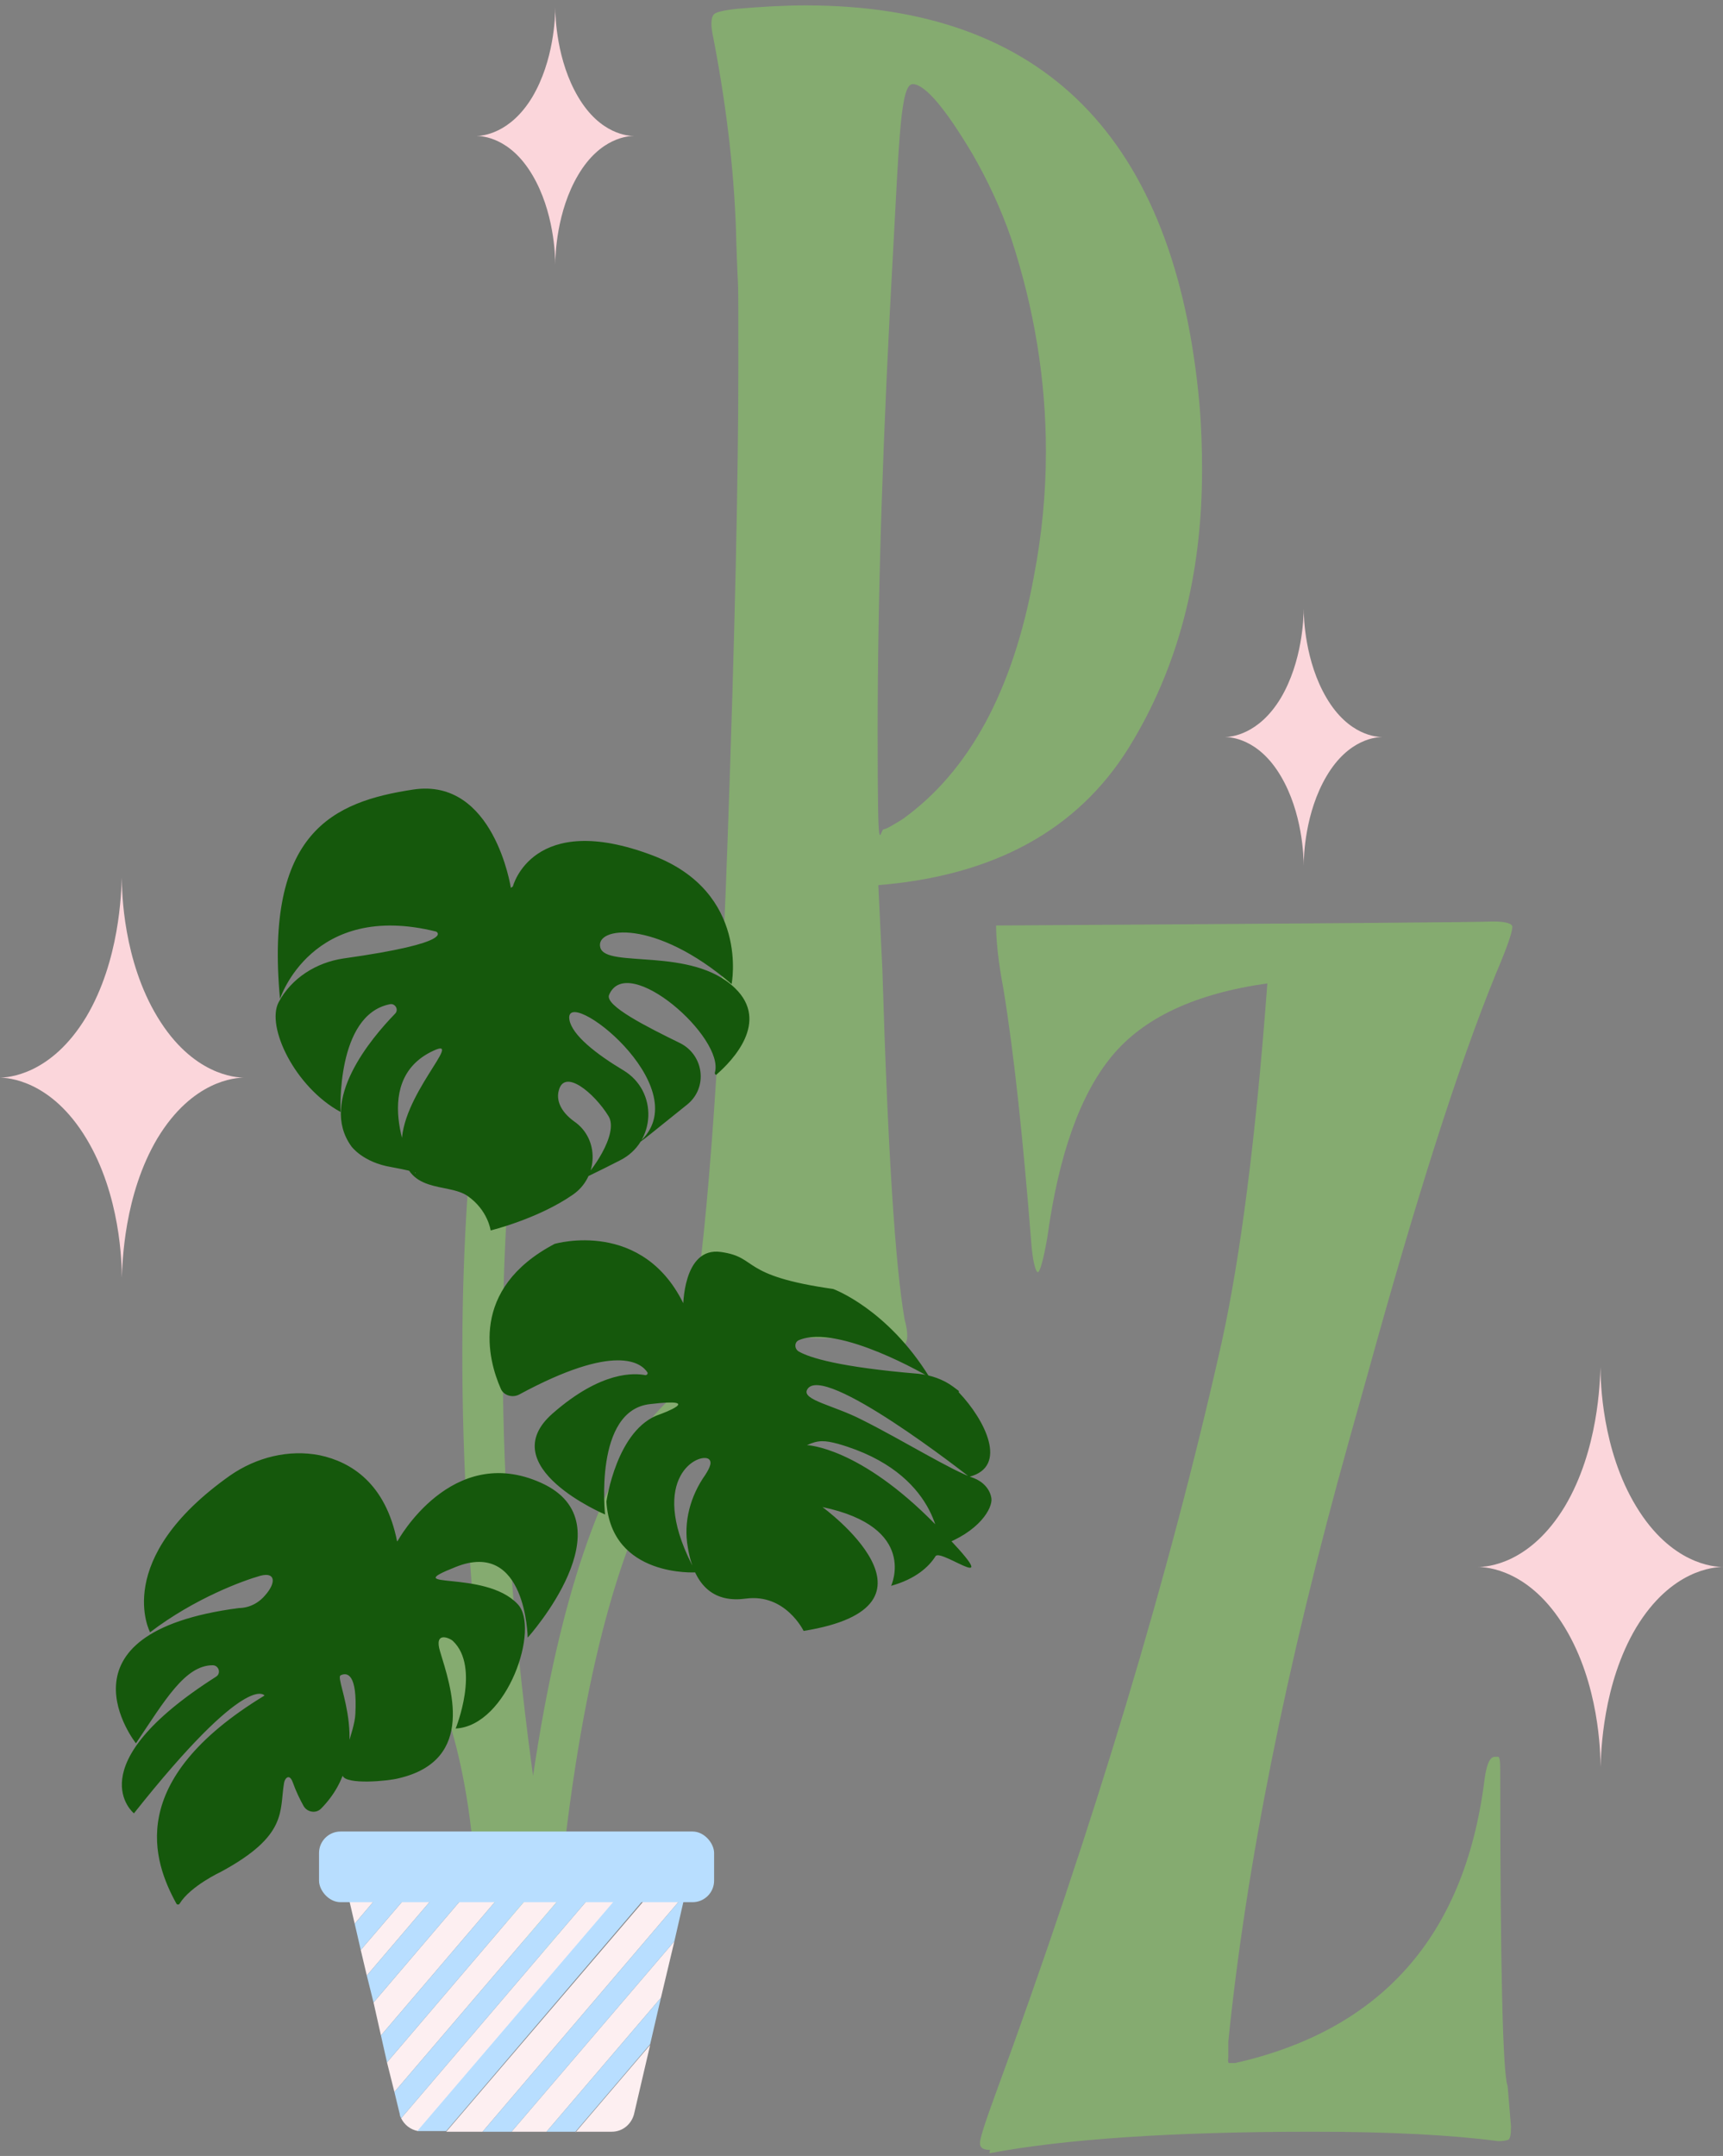 <svg xmlns="http://www.w3.org/2000/svg" width="256" height="320.3" viewBox="0 0 256 320.3"><rect x="0" y="0" width="256" height="320.3" fill="#808080" stroke="none"/><path fill="#85ab70" d="M133.7 200.3c-.7 0-1.8-.3-3.3-.8-.8-.3-2.4-.4-4.6-.6-2.2-.1-6.6-.2-13.3-.2-2.7 0-4.8-.1-6.2-.1s-2.4 0-3-.3c-.6-.2-.9-.6-.9-1.1s.1-1.1.4-1.6c.9-3.9 1.9-12.3 2.9-25.3s1.8-28.1 2.4-45.4c1.1-30.7 1.6-54.2 1.6-70.4s0-9.2-.3-18.5c-.2-9.3-1.3-19.4-3.4-30.3-.2-.9-.3-1.6-.3-2.2s.1-1.1.4-1.4c.3-.3 1.5-.6 3.5-.8 3.5-.3 6.9-.5 10.1-.5 35.4 0 54.9 19.7 58.5 59.1.3 3.4.4 6.7.4 9.9 0 15.8-3.6 29.5-10.9 41.3-7.6 12.2-20 19-37.2 20.4l.6 12.5c.8 26.7 1.9 44 3.3 52 .3 1.1.4 1.9.4 2.5 0 1-.4 1.5-1.3 1.5zm-2.4-77.1c.3 0 1.2-.5 2.8-1.5 9.9-7.1 16.4-19.1 19.5-36 1.2-6.2 1.8-12.4 1.8-18.6 0-10.6-1.7-21.2-5.2-31.8-1.5-4.3-3.4-8.4-5.7-12.4-4.1-6.9-7.1-10.4-8.9-10.4s-2 8.2-2.9 24.7c-1.5 26.8-2.3 50.6-2.3 71.4s.3 14.6.9 14.6z"/><path fill="#85ab70" d="M147.1 319.4c-1 0-1.5-.3-1.5-1s.7-2.9 2.2-7c14.8-40.3 26-77.6 33.7-111.9 2.8-12.7 5.1-30.5 6.8-53.4-10.7 1.5-18.4 5.1-23.1 10.8-4.7 5.7-7.9 14.6-9.6 27-.6 3.4-1.1 5.1-1.4 5.1s-.8-1.6-1-4.7c-1.2-15-2.5-27.5-4.1-37.3-.8-4.2-1.1-7.4-1.1-9.5 48.1-.3 72.7-.5 73.8-.6 1.9 0 2.9.3 2.9.8 0 .8-.8 3.1-2.5 7.1-5.7 14-11.9 33.7-18.9 59l-2.8 10c-9.5 33.9-15.4 63.8-18 89.5v2.4c-.1.5 0 .8.1.8h.9c21.7-4.9 34-18.8 37-41.6.3-2.6.8-3.9 1.6-3.9h.4c.3-.1.4.5.4 1.9 0 29.8.4 45.4 1.1 47l.5 6c0 1.2-.1 1.8-.4 2-.3.1-.8.2-1.5.2-6.8-.9-15.9-1.4-27.5-1.4-21 0-37 1.1-48.1 3.2z"/><path fill="#fbd6db" d="M94.2 20.2c-.8 0-5 .2-8.3 5.8-3.2 5.4-3.4 11.9-3.4 13.3 0-1.4-.2-7.9-3.4-13.3-3.3-5.6-7.5-5.8-8.3-5.8.8 0 5-.3 8.3-5.8C82.3 9 82.5 2.5 82.5 1.1c0 1.4.2 7.9 3.4 13.3 3.3 5.6 7.5 5.8 8.3 5.8zm111.2 89.3c-.8 0-5 .2-8.3 5.8-3.2 5.4-3.4 11.9-3.4 13.3 0-1.4-.2-7.9-3.4-13.3-3.3-5.6-7.5-5.8-8.3-5.8.8 0 5-.3 8.3-5.8 3.2-5.4 3.4-11.9 3.4-13.3 0 1.4.2 7.9 3.4 13.3 3.3 5.6 7.5 5.8 8.3 5.8zM36.3 160.1c-1.3 0-7.7.4-12.9 9-5 8.4-5.2 18.5-5.3 20.7 0-2.1-.2-12.3-5.3-20.7-5.2-8.6-11.6-9-12.9-9 1.3 0 7.7-.4 12.9-9 5-8.4 5.2-18.5 5.3-20.7 0 2.1.2 12.3 5.3 20.7 5.2 8.6 11.6 9 12.9 9zM256 232.8c-1.3 0-7.7.4-12.9 9-5 8.4-5.2 18.5-5.3 20.7 0-2.1-.2-12.3-5.3-20.7-5.2-8.6-11.6-9-12.9-9 1.3 0 7.7-.4 12.9-9 5-8.4 5.2-18.5 5.3-20.7 0 2.1.2 12.3 5.3 20.7 5.2 8.6 11.6 9 12.9 9z"/><path fill="none" stroke="#85ab70" stroke-miterlimit="10" stroke-width="6" d="M62.1 243.9c2.7-2.2 8.7 8.8 10.9 27.7 1.2 10.7 6.6 14.2 6.6 14.2-17.5-99.7-.5-150.2-.5-150.2m24.8 72.9s-18.1 6.5-24.2 77.3"/><path fill="#fdeff1" d="M90.5 278.5l-30.9 36.2c.5 1 1.4 1.7 2.5 1.9l32.6-38.1h-4.1zm12 0H99l-32.7 38.2h5.4l30.1-35.3.7-2.9zm-39.3 0l-9.6 11.2.9 3.8 12.8-15h-4.1zm8.5 0l-16.2 19 1.1 4.9L77 278.5h-5.3zm9.6 0l-23.8 27.9 1.1 4.4 27.6-32.3h-4.9zm4.2 38.2h5.4c1.6 0 2.9-1.1 3.3-2.6l2.4-10.3-11.1 13zM51 278.5l1.7 7.3 6.2-7.3H51zm49.2 9.9L76 316.7h5.2l17-19.9 2-8.4z"/><path fill="#b8deff" d="M58.9 278.5l-6.2 7.3.9 3.9 9.6-11.2h-4.3zm8.4 0l-12.8 15 1 4 16.2-19h-4.4zm9.7 0l-20.4 23.9.9 4 23.8-27.9H77zm9.2 0l-27.6 32.3.8 3.3c0 .2.1.4.2.6l30.9-36.2h-4.3zm8.4 0L62 316.6h4.3l32.6-38.2h-4.3zm7.2 2.9l-30.1 35.3H76l24.2-28.3 1.6-7zm-3.6 15.4l-17 19.9h4.3l11.1-13 1.6-6.9z"/><path fill="#15580c" d="M59.1 228.9s8-14.6 21.3-8.6-2 23-2 23-.2-14.7-10.7-10.5c-8.8 3.5 4.3.3 9.2 5.5 3.4 3.5-1.5 18.1-9.2 18.5 0 0 3.7-9.1-.4-13-.4-.4-2.9-1.6-1.9 1.6 1.5 5 5.5 16.1-6.2 18.8-1.5.4-7.8 1-8.3-.4-.6-1.7 1.8-6.5 1.9-9.2.3-5.9-1.2-6.2-2.2-5.7s5.2 11.6-2.9 19.8c-.8.8-2.1.5-2.6-.4s-1.1-2.1-1.6-3.5-1.2-.6-1.3.1c-.7 4.2.6 7.8-9.4 13.2 0 0-4.5 2.1-6.1 4.7-.1.2-.4.2-.5 0-3.4-6.2-7.8-18.2 13.1-30.9 0 0-2.5-3.8-19.4 17.5 0 0-8.7-7 12.2-20.3.8-.5.4-1.7-.5-1.7-4.1 0-7.1 5.2-11.4 11.6 0 0-13-16.4 15.3-20.1.3 0 2.3 0 3.9-1.9 1.6-1.8 1.6-3.5-.7-2.9-2.5.7-9.7 3.3-16.4 8.4 0 0-5.8-10.8 11.9-23.3 3.9-2.7 8.7-3.9 13.3-3 4.7 1 9.8 4.2 11.5 12.8zm42.4-34.6s-.1-9.1 5.6-8.3c5.7.8 2.6 3.5 16.7 5.5 0 0 8 2.9 14.3 13.1 0 0-13.5-8-19.4-5.5-.7.3-.7 1.3 0 1.7 1.6.9 5.9 2.3 17.8 3.3 1.8.2 3.6.8 5.1 1.9s.6.5.9.9c3.8 4 7.4 11 1.5 12.5 0 0-22-17.3-24.1-12.9-.7 1.5 4 2.3 8.1 4.4 6.2 3.1 13.4 7.6 16.7 8.7 1.3.5 2.4 1.6 2.6 3s-1.7 5-7.7 7.1c0 0 0-10.9-15.1-15.2-1.9-.5-2.9-.6-4.6.2 0 0 7.8.2 19.2 11.9s.7 3.3-.1 4.6c-1 1.6-3 3.4-6.6 4.4 0 0 4.1-8.7-10.2-11.7 0 0 20.2 14.7-2.8 18.4 0 0-2.7-5.6-8.6-4.8-4.4.6-7.6-1.5-8.6-7.6-.7-3.8.4-7.7 2.6-10.8.7-1.1 1.1-2 .4-2.4-1.8-.8-9.2 3.4-1.8 16.9 0 0-12.6.8-13.3-10.5 0 0 1.5-10.9 8-13 0 0 6.9-2.5-1.5-1.5-8.4.9-6.7 16.4-6.7 16.4s-16.8-7.1-7.8-15c7.3-6.4 12.2-6 13.8-5.7.2 0 .4-.2.3-.4-.9-1.4-4.7-4.5-19.1 3.3-1 .5-2.3.1-2.7-.9-1.9-4.3-4.7-14.8 8-21.5 0 0 13.3-3.9 19.4 9.4zm-25.6-62.4s-2.5-16.4-14.5-14.6c-11.9 1.8-22.1 6.3-19.8 31.1 0 0 4.7-14.6 23.2-10 0 0 3.3 1.6-13.8 4-4 .6-7.7 2.9-9.6 6.5s2.4 12.6 9.2 16.3c0 0-.7-14.4 7.3-16 .8-.2 1.4.8.8 1.4-3.5 3.6-11.4 12.9-6.5 19.7 0 0 1.7 2.4 6 3.1 4.3.8 3.5.9 3.5.9s-7.3-13.6 2.7-18.2c4.7-2.2-5.1 6.9-4.7 14.2.5 7.3 6.8 5.3 9.8 7.4 3 2.1 3.4 5.1 3.4 5.1s7-1.7 12.2-5.3c3.8-2.6 4-8.3.2-10.9-2.2-1.6-2.6-3.3-2.3-4.5.8-3.5 5.3.3 7.4 3.7 1.7 2.7-3 8.9-3.8 9.3s2.2-1 5.5-2.7c5.4-2.7 5.7-10.3.5-13.4-4-2.4-7.6-5.2-8-7.5-.9-5.4 19 9.8 10.7 17.9-1.2 1.2 2.8-2.1 6.8-5.3 3.1-2.5 2.5-7.3-1-9.1-4.9-2.4-11.3-5.6-10.6-7.2 2.7-6.4 17.3 6.4 15.7 11.6 0 .2.2.4.3.2 2.3-2 7.9-7.8 2.7-12.8-6.4-6.2-19.1-2.9-20-6s8.1-4.4 19.5 5.4c0 0 2.7-13.6-11.7-19.1-17.9-6.8-20.8 4.6-20.8 4.6z"/><rect width="58.7" height="10.5" x="47.4" y="272.1" fill="#b8deff" rx="3.2" ry="3.2"/></svg>